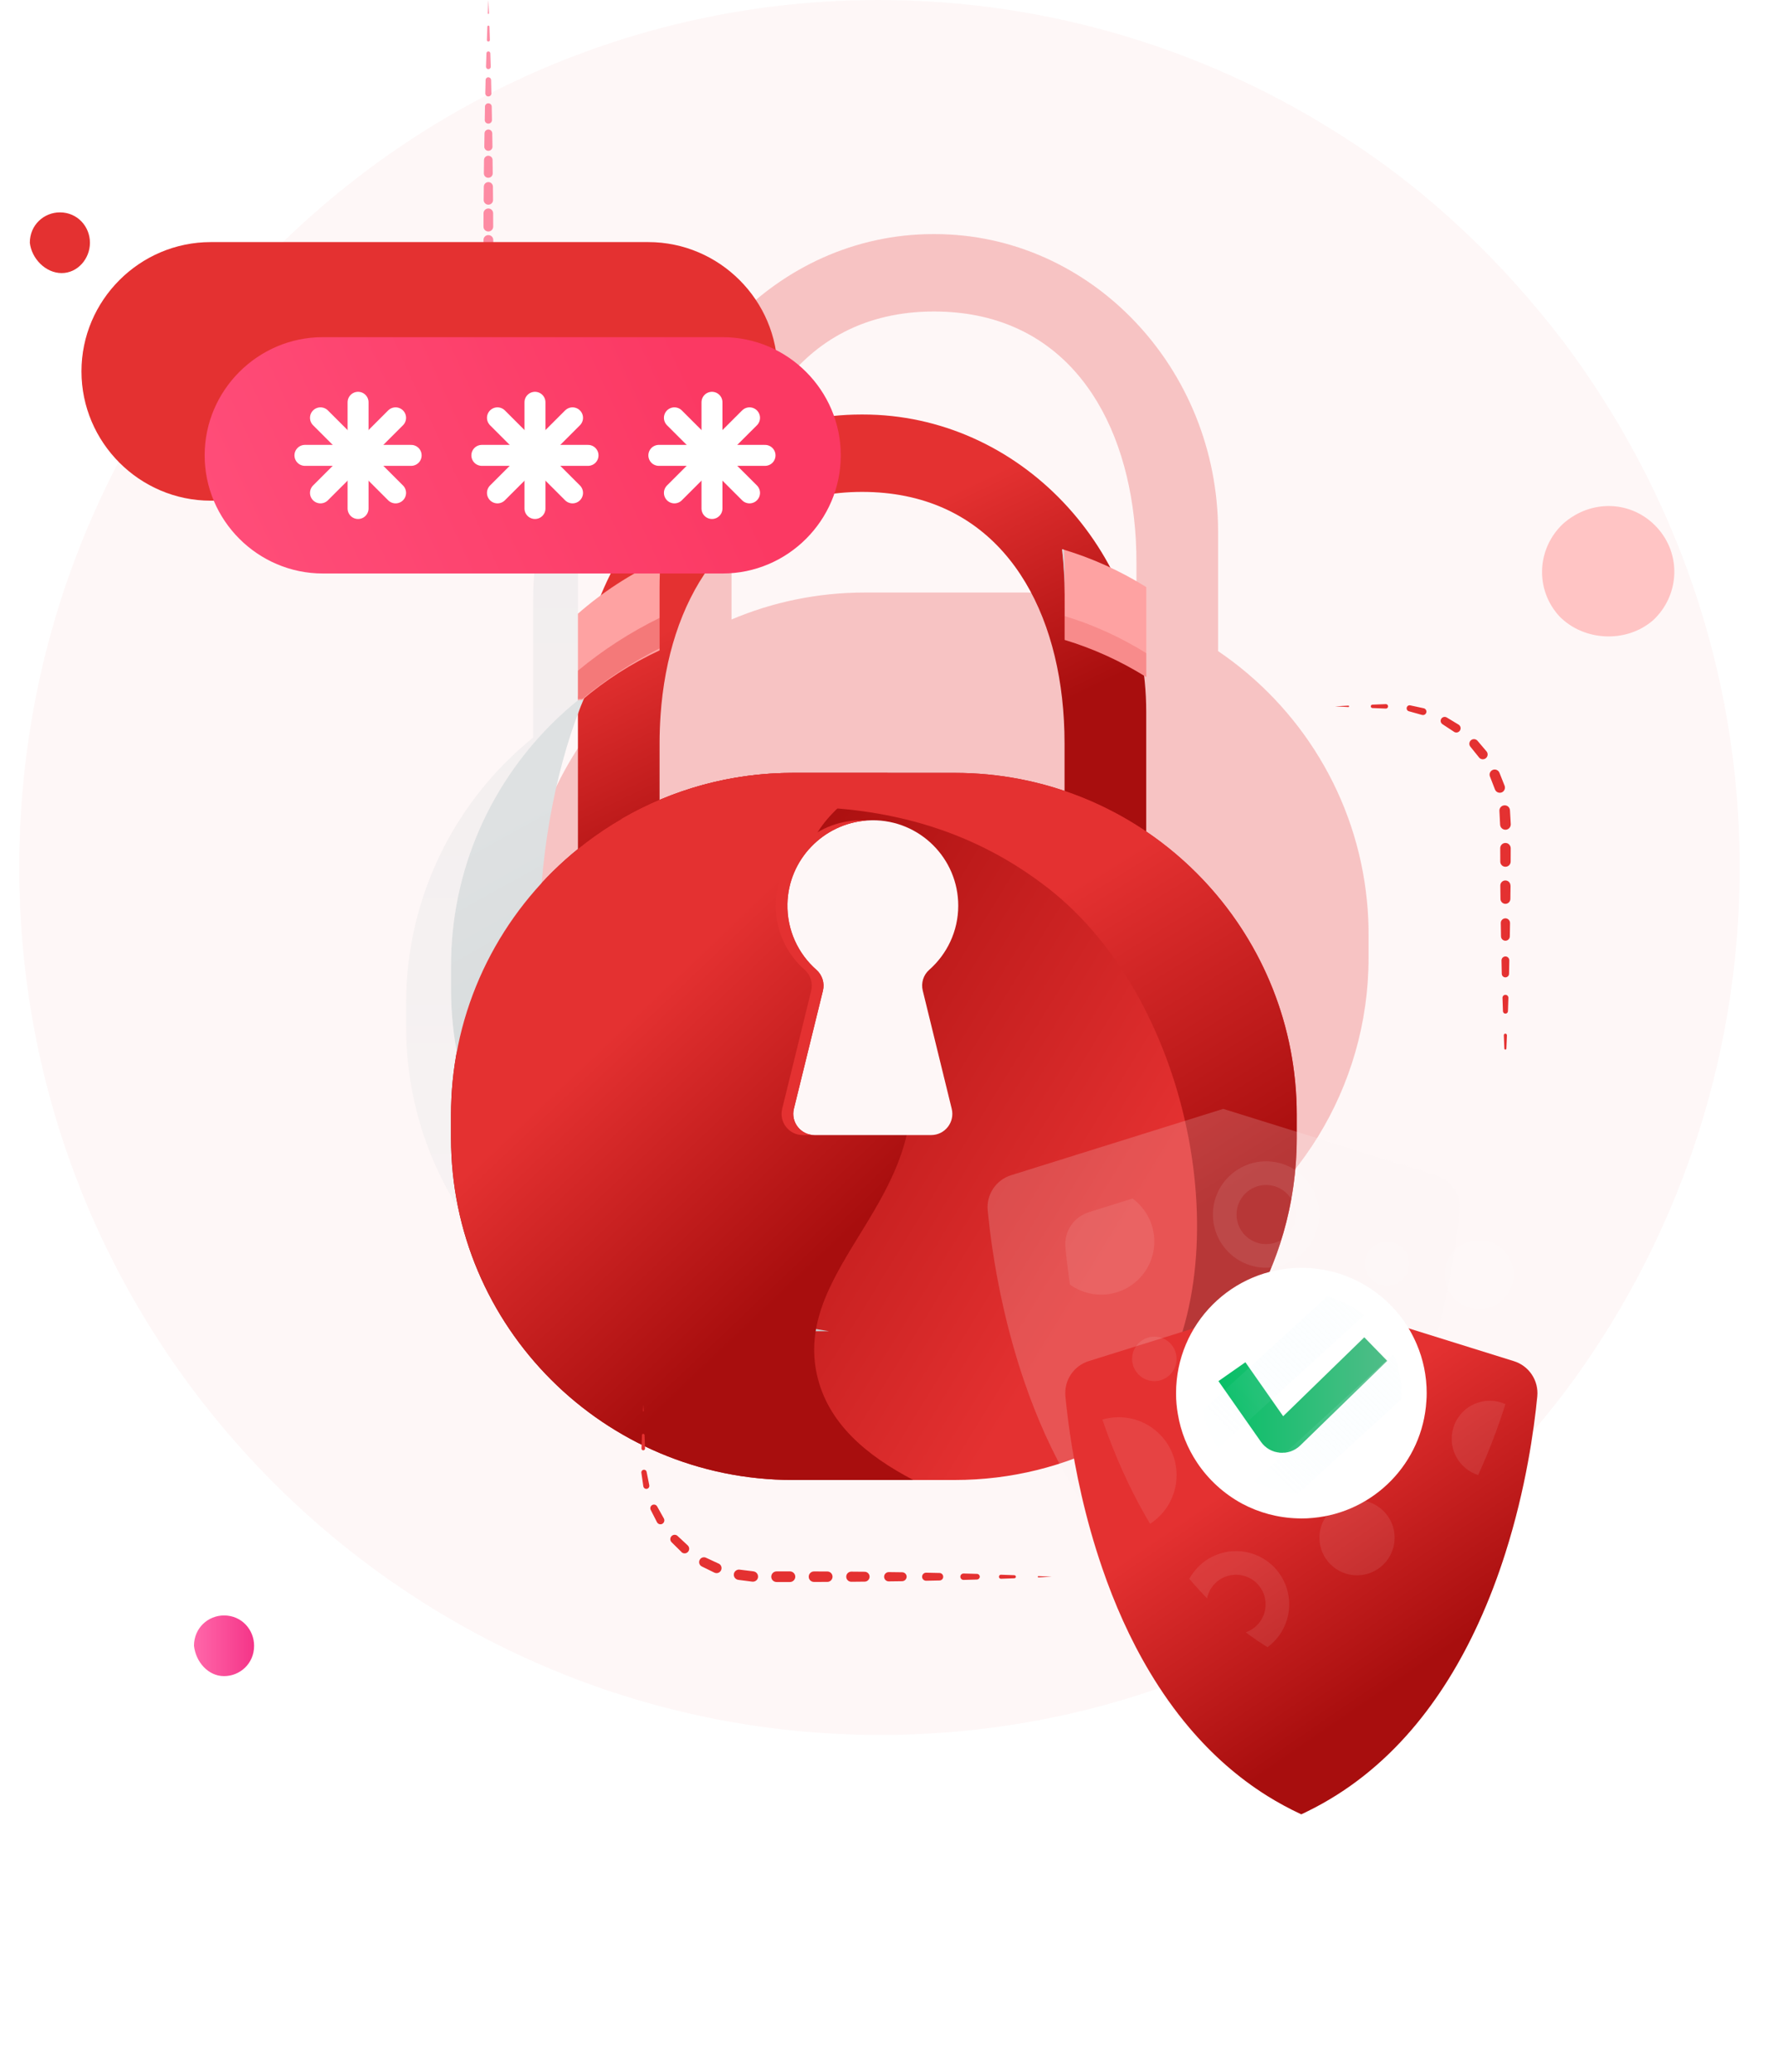 <svg width="74" height="86" viewBox="0 0 74 86" fill="none" xmlns="http://www.w3.org/2000/svg">
<path d="M72.203 36C72.203 44.148 69.487 51.704 64.937 57.778C62.442 61.037 59.434 63.926 55.984 66.148C50.407 69.852 43.729 72 36.537 72C16.797 72 0.799 55.852 0.799 36C0.799 16.074 16.797 0 36.464 0C43.656 0 50.334 2.148 55.911 5.778C59.36 8 62.369 10.889 64.864 14.148C69.487 20.296 72.203 27.852 72.203 36Z" fill="#FEF7F7"/>
<path d="M2.559 11.333C3.22 11.333 3.733 10.74 3.733 10.074C3.733 9.407 3.22 8.814 2.486 8.814C1.825 8.814 1.238 9.333 1.238 10.074C1.312 10.74 1.899 11.333 2.559 11.333Z" fill="#E43131"/>
<path d="M9.298 69.559C9.959 69.559 10.546 69.041 10.546 68.3C10.546 67.634 10.032 67.041 9.298 67.041C8.638 67.041 8.051 67.559 8.051 68.3C8.124 68.967 8.638 69.559 9.298 69.559Z" fill="url(#paint0_linear_1837_55398)"/>
<path d="M68.616 25.734C69.717 24.697 69.79 22.993 68.763 21.882C67.736 20.771 66.048 20.697 64.874 21.734C63.773 22.771 63.699 24.474 64.727 25.585C65.754 26.622 67.515 26.697 68.616 25.734Z" fill="#FFC4C4"/>
<g opacity="0.57">
<path d="M20.27 0L20.294 0.554C20.294 0.567 20.285 0.578 20.27 0.58C20.257 0.58 20.246 0.571 20.244 0.556V0.554L20.27 0Z" fill="#FB3963"/>
<path d="M20.314 1.105L20.333 1.659C20.335 1.695 20.307 1.722 20.272 1.724C20.237 1.726 20.209 1.698 20.207 1.663C20.207 1.661 20.207 1.659 20.207 1.659L20.226 1.105C20.226 1.081 20.248 1.061 20.272 1.063C20.294 1.063 20.313 1.081 20.314 1.105Z" fill="#FB3963"/>
<path d="M20.35 2.213L20.368 2.767C20.37 2.822 20.328 2.867 20.272 2.869C20.216 2.871 20.172 2.828 20.17 2.772C20.17 2.77 20.17 2.769 20.17 2.765L20.189 2.211C20.19 2.166 20.227 2.131 20.272 2.133C20.314 2.135 20.35 2.17 20.35 2.213Z" fill="#FB3963"/>
<path d="M20.382 3.318L20.395 3.872C20.396 3.943 20.341 4 20.27 4.002C20.2 4.004 20.142 3.948 20.141 3.878C20.141 3.876 20.141 3.874 20.141 3.872L20.154 3.318C20.155 3.255 20.207 3.205 20.27 3.207C20.331 3.209 20.38 3.259 20.382 3.318Z" fill="#FB3963"/>
<path d="M20.408 4.424L20.418 4.978C20.419 5.062 20.353 5.13 20.271 5.13C20.188 5.132 20.119 5.066 20.119 4.984C20.119 4.982 20.119 4.98 20.119 4.978L20.128 4.424C20.13 4.346 20.193 4.285 20.271 4.287C20.347 4.289 20.406 4.35 20.408 4.424Z" fill="#FB3963"/>
<path d="M20.43 5.533L20.439 6.087C20.441 6.179 20.366 6.257 20.272 6.259C20.179 6.261 20.102 6.187 20.1 6.092C20.1 6.09 20.1 6.089 20.1 6.087L20.109 5.533C20.111 5.444 20.183 5.375 20.272 5.375C20.359 5.377 20.428 5.447 20.43 5.533Z" fill="#FB3963"/>
<path d="M20.443 6.639L20.449 7.193C20.451 7.295 20.369 7.377 20.267 7.378C20.165 7.38 20.084 7.299 20.082 7.197C20.082 7.195 20.082 7.193 20.082 7.193L20.088 6.639C20.09 6.541 20.169 6.463 20.267 6.463C20.366 6.465 20.443 6.543 20.443 6.639Z" fill="#FB3963"/>
<path d="M20.458 7.744L20.463 8.298C20.465 8.405 20.378 8.493 20.271 8.494C20.163 8.496 20.076 8.409 20.074 8.302C20.074 8.3 20.074 8.298 20.074 8.298L20.08 7.744C20.082 7.64 20.167 7.557 20.271 7.557C20.373 7.558 20.456 7.642 20.458 7.744Z" fill="#FB3963"/>
<path d="M20.467 8.851L20.469 9.405C20.469 9.516 20.38 9.607 20.268 9.607C20.157 9.607 20.066 9.518 20.066 9.407V9.405L20.068 8.851C20.068 8.741 20.159 8.652 20.268 8.652C20.378 8.652 20.467 8.741 20.467 8.851Z" fill="#FB3963"/>
<path d="M20.472 9.958L20.474 10.512C20.474 10.625 20.383 10.718 20.27 10.718C20.157 10.718 20.064 10.627 20.064 10.514V10.512L20.066 9.958C20.066 9.845 20.157 9.754 20.27 9.756C20.381 9.756 20.472 9.847 20.472 9.958Z" fill="#FB3963"/>
<path d="M20.476 11.065V11.619C20.476 11.734 20.383 11.827 20.268 11.827C20.153 11.827 20.061 11.734 20.061 11.619V11.065C20.061 10.95 20.153 10.857 20.268 10.857C20.383 10.857 20.476 10.95 20.476 11.065Z" fill="#FB3963"/>
<path d="M20.474 12.173L20.472 12.727C20.472 12.84 20.38 12.931 20.268 12.929C20.157 12.929 20.066 12.838 20.066 12.727L20.064 12.173C20.064 12.059 20.155 11.967 20.268 11.967C20.381 11.965 20.472 12.058 20.474 12.173Z" fill="#FB3963"/>
<path d="M20.469 13.278L20.467 13.832C20.467 13.942 20.376 14.033 20.267 14.031C20.157 14.031 20.068 13.942 20.068 13.832L20.066 13.278C20.066 13.167 20.155 13.076 20.267 13.076C20.378 13.074 20.469 13.165 20.469 13.278Z" fill="#FB3963"/>
<path d="M20.468 14.379L20.509 14.911L20.511 14.929C20.518 15.033 20.441 15.124 20.337 15.131C20.235 15.139 20.144 15.063 20.135 14.961L20.079 14.39C20.068 14.283 20.148 14.188 20.253 14.177C20.359 14.166 20.455 14.245 20.466 14.351C20.466 14.353 20.466 14.353 20.466 14.355L20.468 14.379Z" fill="#FB3963"/>
<path d="M20.6 15.437L20.749 15.95L20.754 15.969C20.782 16.063 20.726 16.161 20.634 16.187C20.541 16.213 20.445 16.161 20.415 16.07L20.244 15.524C20.215 15.427 20.269 15.325 20.365 15.294C20.461 15.262 20.563 15.318 20.595 15.415C20.595 15.416 20.595 15.416 20.595 15.416L20.6 15.437Z" fill="#FB3963"/>
<path d="M20.949 16.445L21.197 16.922L21.204 16.936C21.245 17.014 21.216 17.111 21.136 17.151C21.06 17.19 20.965 17.163 20.923 17.088L20.641 16.592C20.595 16.51 20.624 16.406 20.706 16.362C20.788 16.316 20.891 16.345 20.936 16.425C20.936 16.427 20.938 16.429 20.938 16.429L20.949 16.445Z" fill="#FB3963"/>
<path d="M21.494 17.371L21.835 17.788L21.844 17.799C21.892 17.859 21.885 17.948 21.823 17.996C21.764 18.044 21.679 18.037 21.631 17.979L21.256 17.553C21.201 17.49 21.208 17.395 21.269 17.342C21.331 17.288 21.427 17.293 21.481 17.355C21.483 17.356 21.483 17.356 21.484 17.358L21.494 17.371Z" fill="#FB3963"/>
<path d="M22.212 18.171L22.629 18.514L22.638 18.521C22.686 18.56 22.694 18.633 22.653 18.681C22.614 18.727 22.546 18.736 22.497 18.699L22.043 18.362C21.988 18.319 21.975 18.24 22.017 18.184C22.06 18.128 22.14 18.116 22.195 18.158C22.197 18.16 22.199 18.16 22.199 18.162L22.212 18.171Z" fill="#FB3963"/>
<path d="M23.081 18.815L23.561 19.072L23.568 19.076C23.607 19.096 23.622 19.146 23.602 19.185C23.581 19.223 23.535 19.237 23.498 19.221L22.986 18.987C22.936 18.965 22.914 18.906 22.936 18.855C22.959 18.805 23.018 18.783 23.068 18.805C23.07 18.805 23.072 18.807 23.073 18.807L23.081 18.815Z" fill="#FB3963"/>
<path d="M24.063 19.281L24.59 19.434L24.593 19.436C24.617 19.444 24.63 19.468 24.623 19.492C24.616 19.514 24.593 19.527 24.571 19.523L24.026 19.401C23.993 19.394 23.971 19.36 23.978 19.327C23.985 19.294 24.019 19.271 24.052 19.279C24.054 19.279 24.054 19.279 24.056 19.281H24.063Z" fill="#FB3963"/>
<path d="M25.131 19.539L25.663 19.589L25.126 19.587C25.113 19.587 25.102 19.576 25.102 19.563C25.102 19.55 25.113 19.539 25.126 19.539H25.128H25.131Z" fill="#FB3963"/>
</g>
<path opacity="0.26" d="M56.733 37.397C56.314 33.08 53.962 29.331 50.554 27.021V22.064C50.554 15.271 45.266 9.715 38.794 9.715H38.728C32.256 9.715 26.968 15.273 26.968 22.064V27.744C24.09 30.072 22.142 33.504 21.764 37.395C21.72 37.85 21.697 38.314 21.697 38.783V39.737C21.697 47.577 28.052 53.932 35.892 53.932H42.605C44.953 53.932 47.168 53.363 49.118 52.353C49.153 52.334 49.188 52.318 49.221 52.299C53.729 49.921 56.8 45.188 56.8 39.737V38.783C56.802 38.316 56.778 37.852 56.733 37.397ZM47.166 25.339C45.735 24.853 44.201 24.59 42.607 24.59H35.894C33.931 24.59 32.059 24.988 30.36 25.709V23.357C30.36 22.964 30.373 22.575 30.399 22.193C30.564 19.823 31.238 17.664 32.437 16.026C33.831 14.124 35.931 12.927 38.763 12.927C43.858 12.927 46.521 16.722 47.062 21.48C47.133 22.091 47.166 22.72 47.166 23.357V25.339Z" fill="#E43131"/>
<path opacity="0.19" d="M47.745 52.695C46.756 53.676 45.621 54.51 44.38 55.166C44.344 55.184 44.311 55.203 44.276 55.219C42.326 56.23 40.111 56.798 37.763 56.798H31.05C23.211 56.798 16.855 50.443 16.855 42.604V41.649C16.855 41.18 16.878 40.717 16.922 40.261C17.3 36.371 19.248 32.938 22.126 30.611V24.93C22.126 20.575 24.3 16.729 27.566 14.527C25.362 16.776 23.989 19.915 23.989 23.377V29.058C21.111 31.385 19.163 34.818 18.785 38.708C18.74 39.164 18.718 39.629 18.718 40.096V41.051C18.718 48.89 25.073 55.245 32.913 55.245H39.626C41.972 55.245 44.187 54.676 46.138 53.666C46.174 53.648 46.207 53.631 46.242 53.613C46.763 53.338 47.265 53.033 47.745 52.695Z" fill="url(#paint1_linear_1837_55398)"/>
<g filter="url(#filter0_d_1837_55398)">
<path d="M47.572 23.376V29.314H44.182V24.67C44.182 24.032 44.147 23.404 44.078 22.792C43.537 18.035 40.874 14.239 35.779 14.239C33.214 14.239 31.25 15.22 29.867 16.817C29.722 16.984 29.585 17.158 29.454 17.336C28.255 18.973 27.58 21.134 27.415 23.504C27.389 23.888 27.374 24.277 27.374 24.67V29.314H23.986V23.376C23.986 19.914 25.36 16.775 27.563 14.527C29.683 12.364 32.573 11.027 35.746 11.027H35.812C42.284 11.027 47.572 16.586 47.572 23.376Z" fill="url(#paint2_linear_1837_55398)"/>
</g>
<path d="M47.574 24.364V28.097C46.529 27.443 45.391 26.92 44.186 26.555V24.669C44.186 24.031 44.151 23.403 44.082 22.791C45.324 23.158 46.497 23.692 47.574 24.364Z" fill="#FEA2A2"/>
<path opacity="0.82" d="M44.182 24.669C44.182 24.031 44.147 23.403 44.078 22.791C44.106 22.798 44.134 22.808 44.16 22.815C44.175 23.102 44.182 23.39 44.182 23.681V24.669Z" fill="url(#paint3_linear_1837_55398)"/>
<path opacity="0.2" d="M47.574 27.108V28.094C46.528 27.44 45.39 26.918 44.185 26.552V25.566C45.39 25.933 46.526 26.454 47.574 27.108Z" fill="#E43131"/>
<g filter="url(#filter1_d_1837_55398)">
<path d="M53.821 40.095V41.05C53.821 45.87 51.419 50.129 47.746 52.694C47.266 53.03 46.764 53.337 46.243 53.612C46.208 53.63 46.174 53.649 46.139 53.666C44.189 54.674 41.975 55.245 39.626 55.245H32.914C25.074 55.245 18.719 48.889 18.719 41.05V40.095C18.719 39.626 18.741 39.163 18.785 38.707C19.164 34.817 21.111 31.384 23.99 29.057C24.095 28.97 24.203 28.886 24.312 28.803C24.698 28.508 25.1 28.232 25.517 27.978C25.613 27.919 25.71 27.861 25.808 27.804C26.314 27.511 26.838 27.248 27.379 27.02C29.081 26.299 30.951 25.9 32.914 25.9H39.626C40.547 25.9 41.45 25.988 42.323 26.156C42.961 26.279 43.583 26.443 44.186 26.649C44.708 26.827 45.218 27.033 45.711 27.268C46.361 27.576 46.984 27.933 47.574 28.334C50.982 30.641 53.334 34.392 53.753 38.707C53.799 39.163 53.821 39.626 53.821 40.095Z" fill="url(#paint4_linear_1837_55398)"/>
</g>
<g filter="url(#filter2_d_1837_55398)">
<path d="M53.818 40.095V41.05C53.818 46.5 50.747 51.234 46.24 53.612C46.749 53.139 47.267 52.594 47.709 51.966C51.524 46.56 49.637 35.469 43.506 30.689C37.368 25.904 30.379 27.472 25.805 27.804C27.895 26.593 30.321 25.9 32.91 25.9H39.623C46.996 25.9 53.054 31.52 53.751 38.707C53.796 39.163 53.818 39.626 53.818 40.095Z" fill="url(#paint5_linear_1837_55398)"/>
</g>
<path d="M34.407 55.245H32.914C25.074 55.245 18.719 48.889 18.719 41.05V40.095C18.719 39.626 18.741 39.163 18.785 38.707C19.177 34.672 21.258 31.132 24.312 28.803C21.97 34.268 21.46 43.109 24.457 48.65C27.383 54.064 32.239 54.891 34.407 55.245Z" fill="url(#paint6_linear_1837_55398)"/>
<g filter="url(#filter3_d_1837_55398)">
<path d="M37.905 55.245H32.914C25.074 55.245 18.719 48.889 18.719 41.05V40.095C18.719 39.626 18.741 39.163 18.785 38.707C19.177 34.672 21.258 31.132 24.312 28.803C24.787 28.439 25.287 28.106 25.808 27.804C27.898 26.593 30.324 25.9 32.914 25.9H36.846C35.167 26.842 33.586 28.067 33.384 29.919C33.054 32.954 36.85 33.829 37.675 37.982C38.77 43.507 32.93 46.374 33.9 50.852C34.343 52.896 35.983 54.242 37.905 55.245Z" fill="url(#paint7_linear_1837_55398)"/>
</g>
<path d="M39.499 46.014C39.636 46.57 39.216 47.105 38.645 47.105H33.804C33.233 47.105 32.812 46.57 32.949 46.014L34.154 41.115C34.232 40.797 34.128 40.463 33.883 40.246C33.129 39.581 32.658 38.599 32.682 37.507C32.723 35.672 34.175 34.175 35.983 34.05C36.056 34.045 36.128 34.043 36.2 34.041C38.169 34.028 39.77 35.62 39.77 37.585C39.77 38.645 39.303 39.597 38.565 40.248C38.32 40.463 38.22 40.798 38.298 41.114L39.499 46.014Z" fill="#FEF7F7"/>
<path d="M34.153 41.115L32.948 46.014C32.811 46.57 33.232 47.105 33.803 47.105H33.317C32.746 47.105 32.326 46.57 32.463 46.014L33.667 41.115C33.745 40.797 33.642 40.463 33.395 40.246C32.641 39.581 32.172 38.599 32.194 37.507C32.235 35.6 33.803 34.056 35.712 34.043C35.803 34.043 35.892 34.045 35.98 34.052C34.172 34.176 32.721 35.674 32.68 37.509C32.656 38.6 33.124 39.583 33.881 40.248C34.127 40.463 34.231 40.798 34.153 41.115Z" fill="#E43131"/>
<path d="M23.986 25.468C25.009 24.571 26.164 23.819 27.415 23.242C27.389 23.626 27.374 24.013 27.374 24.406V26.991C26.207 27.533 25.126 28.228 24.157 29.051H23.986V25.468Z" fill="#FEA2A2"/>
<path opacity="0.36" d="M27.376 25.643V26.908C26.223 27.488 25.152 28.193 24.175 29.003H23.986V27.833C25.015 26.981 26.151 26.241 27.376 25.643Z" fill="#E43131"/>
<path opacity="0.18" d="M60.577 50.234C60.444 51.602 60.107 54.05 59.254 56.732C58.948 57.696 58.576 58.691 58.122 59.677C56.698 62.772 54.48 65.776 51.023 67.463C50.951 67.5 50.881 67.535 50.805 67.57C50.799 67.572 50.792 67.578 50.782 67.581C50.777 67.58 50.77 67.574 50.76 67.57C50.276 67.344 49.817 67.094 49.38 66.822C49.066 66.627 48.764 66.419 48.475 66.203C47.897 65.771 47.363 65.298 46.87 64.794C46.614 64.533 46.37 64.262 46.134 63.986C45.525 63.265 44.983 62.494 44.507 61.699C43.664 60.294 43.019 58.809 42.524 57.371C41.803 55.275 41.401 53.279 41.18 51.772C41.093 51.176 41.034 50.657 40.993 50.238C40.928 49.576 41.336 48.966 41.968 48.77L43.781 48.203L49.837 46.309L50.762 46.021L50.773 46.02L59.599 48.772C60.231 48.965 60.642 49.574 60.577 50.234Z" fill="#FEF7F7"/>
<g filter="url(#filter4_d_1837_55398)">
<path d="M63.802 51.775C63.669 53.143 63.331 55.591 62.479 58.273C62.173 59.237 61.8 60.232 61.346 61.218C59.923 64.313 57.705 67.317 54.248 69.004C54.176 69.041 54.105 69.076 54.029 69.109C54.024 69.111 54.016 69.117 54.007 69.12C54.002 69.119 53.994 69.113 53.985 69.109C53.501 68.883 53.041 68.633 52.604 68.361C52.291 68.166 51.989 67.958 51.7 67.742C51.121 67.31 50.588 66.837 50.095 66.333C49.839 66.072 49.594 65.801 49.359 65.525C48.749 64.804 48.208 64.033 47.732 63.238C46.888 61.833 46.243 60.349 45.749 58.91C45.028 56.814 44.625 54.818 44.405 53.311C44.318 52.715 44.258 52.196 44.218 51.777C44.153 51.115 44.561 50.505 45.193 50.309L47.005 49.742L53.062 47.848L53.987 47.56L53.998 47.559L62.824 50.311C63.456 50.504 63.865 51.113 63.802 51.775Z" fill="url(#paint8_linear_1837_55398)"/>
</g>
<g opacity="0.43">
<path opacity="0.2" d="M61.39 54.328C62.182 54.328 62.824 53.686 62.824 52.894C62.824 52.101 62.182 51.459 61.39 51.459C60.597 51.459 59.955 52.101 59.955 52.894C59.955 53.686 60.597 54.328 61.39 54.328Z" fill="white"/>
<path opacity="0.2" d="M48.832 61.218C48.832 62.065 48.395 62.808 47.733 63.238C46.89 61.834 46.245 60.349 45.75 58.911C45.965 58.848 46.191 58.815 46.426 58.815C47.755 58.813 48.832 59.889 48.832 61.218Z" fill="white"/>
<path opacity="0.2" d="M47.908 51.521C47.908 52.741 46.92 53.729 45.7 53.729C45.217 53.729 44.768 53.573 44.405 53.308C44.318 52.711 44.258 52.192 44.218 51.773C44.153 51.112 44.561 50.502 45.193 50.305L47.005 49.738C47.552 50.142 47.908 50.791 47.908 51.521Z" fill="white"/>
<path opacity="0.2" d="M56.32 65.375C57.182 65.375 57.881 64.676 57.881 63.814C57.881 62.953 57.182 62.254 56.32 62.254C55.458 62.254 54.76 62.953 54.76 63.814C54.76 64.676 55.458 65.375 56.32 65.375Z" fill="white"/>
<path opacity="0.2" d="M47.909 57.317C48.419 57.317 48.832 56.903 48.832 56.394C48.832 55.884 48.419 55.471 47.909 55.471C47.4 55.471 46.986 55.884 46.986 56.394C46.986 56.903 47.4 57.317 47.909 57.317Z" fill="white"/>
<path opacity="0.2" d="M57.564 53.367C58.073 53.367 58.487 52.954 58.487 52.444C58.487 51.935 58.073 51.522 57.564 51.522C57.054 51.522 56.641 51.935 56.641 52.444C56.641 52.954 57.054 53.367 57.564 53.367Z" fill="white"/>
<path opacity="0.2" d="M62.48 58.27C62.174 59.234 61.801 60.229 61.347 61.215C60.71 61.011 60.25 60.414 60.25 59.71C60.25 58.837 60.956 58.131 61.829 58.131C62.061 58.131 62.281 58.181 62.48 58.27Z" fill="white"/>
<path opacity="0.2" d="M52.547 48.195C51.328 48.195 50.34 49.183 50.34 50.403C50.34 51.622 51.328 52.61 52.547 52.61C53.767 52.61 54.755 51.622 54.755 50.403C54.755 49.183 53.767 48.195 52.547 48.195ZM52.547 51.631C51.869 51.631 51.32 51.081 51.32 50.404C51.32 49.726 51.869 49.176 52.547 49.176C53.225 49.176 53.776 49.726 53.776 50.404C53.776 51.081 53.225 51.631 52.547 51.631Z" fill="white"/>
<path opacity="0.2" d="M51.3 64.371C50.464 64.371 49.736 64.836 49.361 65.522C49.595 65.8 49.841 66.069 50.097 66.33C50.212 65.77 50.707 65.352 51.3 65.352C51.978 65.352 52.527 65.902 52.527 66.58C52.527 67.118 52.182 67.574 51.702 67.74C51.991 67.957 52.293 68.165 52.606 68.359C53.151 67.957 53.505 67.311 53.505 66.58C53.507 65.361 52.52 64.371 51.3 64.371Z" fill="white"/>
</g>
<path d="M59.212 57.816C59.212 57.927 59.208 58.034 59.199 58.144C59.043 60.709 57.025 62.768 54.482 62.994C54.326 63.011 54.17 63.016 54.011 63.016C53.963 63.016 53.916 63.016 53.868 63.013C53.032 62.99 52.245 62.772 51.553 62.403C50.797 61.993 50.152 61.406 49.678 60.692C49.283 60.097 49.007 59.421 48.886 58.692C48.837 58.416 48.81 58.133 48.81 57.843V57.816C48.81 54.943 51.136 52.615 54.011 52.615C54.474 52.615 54.921 52.675 55.349 52.789H55.353C56.061 52.977 56.713 53.314 57.269 53.762C57.935 54.296 58.461 54.989 58.798 55.784C59.065 56.407 59.212 57.095 59.212 57.816Z" fill="white"/>
<path d="M56.609 56.463L53.488 59.499C53.314 59.667 53.03 59.641 52.891 59.443L51.52 57.484" stroke="url(#paint9_linear_1837_55398)" stroke-width="1.365" stroke-miterlimit="10" stroke-linecap="square" stroke-linejoin="round"/>
<path opacity="0.21" d="M56.613 54.581L50.556 60.11C50.241 59.635 50.02 59.096 49.924 58.514L55.08 53.805H55.082C55.647 53.955 56.168 54.224 56.613 54.581Z" fill="url(#paint10_linear_1837_55398)"/>
<path opacity="0.21" d="M58.159 57.815C58.159 57.904 58.158 57.989 58.15 58.077L53.897 61.963C53.23 61.944 52.601 61.77 52.051 61.475L57.831 56.195C58.043 56.692 58.159 57.239 58.159 57.815Z" fill="url(#paint11_linear_1837_55398)"/>
<path d="M26.905 20.778H8.746C5.796 20.778 3.381 18.363 3.381 15.412C3.381 12.462 5.796 10.047 8.746 10.047H26.905C29.856 10.047 32.271 12.462 32.271 15.412C32.271 18.363 29.858 20.778 26.905 20.778Z" fill="#E43131"/>
<path d="M29.991 23.8H13.398C10.701 23.8 8.494 21.593 8.494 18.896C8.494 16.2 10.701 13.992 13.398 13.992H29.991C32.688 13.992 34.895 16.2 34.895 18.896C34.895 21.595 32.688 23.8 29.991 23.8Z" fill="url(#paint12_linear_1837_55398)"/>
<path d="M14.861 16.695V21.103" stroke="white" stroke-width="0.87" stroke-miterlimit="10" stroke-linecap="round" stroke-linejoin="round"/>
<path d="M17.064 18.898H12.656" stroke="white" stroke-width="0.87" stroke-miterlimit="10" stroke-linecap="round" stroke-linejoin="round"/>
<path d="M16.418 20.455L13.301 17.34" stroke="white" stroke-width="0.87" stroke-miterlimit="10" stroke-linecap="round" stroke-linejoin="round"/>
<path d="M13.301 20.455L16.418 17.34" stroke="white" stroke-width="0.87" stroke-miterlimit="10" stroke-linecap="round" stroke-linejoin="round"/>
<path d="M22.203 16.695V21.103" stroke="white" stroke-width="0.87" stroke-miterlimit="10" stroke-linecap="round" stroke-linejoin="round"/>
<path d="M24.405 18.898H19.998" stroke="white" stroke-width="0.87" stroke-miterlimit="10" stroke-linecap="round" stroke-linejoin="round"/>
<path d="M23.762 20.455L20.646 17.34" stroke="white" stroke-width="0.87" stroke-miterlimit="10" stroke-linecap="round" stroke-linejoin="round"/>
<path d="M20.646 20.455L23.762 17.34" stroke="white" stroke-width="0.87" stroke-miterlimit="10" stroke-linecap="round" stroke-linejoin="round"/>
<path d="M29.549 16.695V21.103" stroke="white" stroke-width="0.87" stroke-miterlimit="10" stroke-linecap="round" stroke-linejoin="round"/>
<path d="M31.751 18.898H27.344" stroke="white" stroke-width="0.87" stroke-miterlimit="10" stroke-linecap="round" stroke-linejoin="round"/>
<path d="M31.108 20.455L27.99 17.34" stroke="white" stroke-width="0.87" stroke-miterlimit="10" stroke-linecap="round" stroke-linejoin="round"/>
<path d="M27.99 20.455L31.108 17.34" stroke="white" stroke-width="0.87" stroke-miterlimit="10" stroke-linecap="round" stroke-linejoin="round"/>
<path d="M55.406 29.314L55.96 29.284C55.977 29.284 55.99 29.295 55.992 29.312C55.992 29.328 55.981 29.341 55.964 29.343C55.962 29.343 55.962 29.343 55.96 29.343L55.406 29.314Z" fill="#E43131"/>
<path d="M56.959 29.243L57.513 29.221C57.565 29.219 57.608 29.258 57.609 29.31C57.611 29.362 57.572 29.404 57.521 29.406C57.519 29.406 57.515 29.406 57.513 29.406L56.959 29.384C56.92 29.382 56.89 29.349 56.892 29.31C56.892 29.274 56.922 29.245 56.959 29.243Z" fill="#E43131"/>
<path d="M58.531 29.273L59.089 29.393C59.165 29.41 59.215 29.486 59.198 29.562C59.182 29.638 59.106 29.688 59.03 29.671C59.028 29.671 59.024 29.669 59.022 29.669L59.005 29.666L58.487 29.521L58.472 29.517C58.405 29.499 58.366 29.43 58.385 29.362C58.401 29.297 58.466 29.258 58.531 29.273Z" fill="#E43131"/>
<path d="M60.044 29.775L60.535 30.071C60.618 30.121 60.646 30.231 60.594 30.314C60.542 30.398 60.435 30.425 60.351 30.373C60.349 30.372 60.347 30.372 60.346 30.37L60.329 30.358L59.882 30.064L59.866 30.053C59.79 30.003 59.769 29.901 59.819 29.825C59.869 29.751 59.968 29.73 60.044 29.775Z" fill="#E43131"/>
<path d="M61.321 30.742L61.694 31.181C61.766 31.265 61.755 31.393 61.67 31.463C61.585 31.534 61.459 31.524 61.388 31.439C61.388 31.437 61.386 31.437 61.386 31.435L61.371 31.417L61.038 31.003L61.025 30.987C60.958 30.903 60.971 30.783 61.054 30.716C61.134 30.651 61.255 30.663 61.321 30.742Z" fill="#E43131"/>
<path d="M62.232 32.069L62.445 32.607C62.488 32.716 62.434 32.842 62.325 32.885C62.215 32.928 62.089 32.874 62.047 32.764V32.763L62.037 32.74L61.846 32.246L61.837 32.223C61.794 32.114 61.85 31.992 61.959 31.949C62.067 31.908 62.189 31.962 62.232 32.069Z" fill="#E43131"/>
<path d="M62.668 33.624C62.679 33.817 62.692 34.01 62.701 34.202C62.706 34.325 62.612 34.428 62.492 34.434C62.369 34.44 62.265 34.345 62.26 34.224L62.258 34.204L62.232 33.674L62.23 33.65C62.225 33.529 62.317 33.428 62.438 33.422C62.56 33.415 62.66 33.505 62.668 33.624Z" fill="#E43131"/>
<path d="M62.699 35.202L62.697 35.756C62.697 35.875 62.599 35.971 62.48 35.971C62.362 35.971 62.266 35.875 62.266 35.756L62.264 35.202C62.264 35.081 62.36 34.983 62.48 34.983C62.601 34.983 62.697 35.08 62.699 35.202Z" fill="#E43131"/>
<path d="M62.692 36.753L62.685 37.307C62.683 37.42 62.59 37.511 62.477 37.509C62.366 37.507 62.277 37.418 62.275 37.307L62.268 36.753C62.266 36.636 62.36 36.539 62.475 36.539C62.592 36.538 62.688 36.632 62.688 36.747C62.692 36.749 62.692 36.753 62.692 36.753Z" fill="#E43131"/>
<path d="M62.671 38.306L62.662 38.86C62.66 38.962 62.576 39.042 62.476 39.04C62.378 39.038 62.298 38.958 62.297 38.86L62.287 38.306C62.285 38.2 62.371 38.113 62.476 38.111C62.582 38.109 62.669 38.195 62.671 38.3C62.671 38.302 62.671 38.304 62.671 38.306Z" fill="#E43131"/>
<path d="M62.641 39.859L62.63 40.413C62.628 40.496 62.56 40.561 62.476 40.561C62.395 40.559 62.33 40.495 62.328 40.413L62.317 39.859C62.315 39.77 62.385 39.696 62.476 39.692C62.565 39.69 62.639 39.761 62.641 39.852C62.641 39.853 62.641 39.857 62.641 39.859Z" fill="#E43131"/>
<path d="M62.603 41.412L62.584 41.966C62.583 42.023 62.534 42.068 62.477 42.066C62.421 42.064 62.379 42.02 62.377 41.966L62.358 41.412C62.356 41.345 62.408 41.287 62.477 41.286C62.545 41.284 62.601 41.336 62.603 41.404C62.603 41.406 62.603 41.408 62.603 41.412Z" fill="#E43131"/>
<path d="M62.543 42.963L62.52 43.517C62.519 43.539 62.5 43.558 62.476 43.558C62.454 43.558 62.437 43.539 62.435 43.517L62.413 42.963C62.411 42.928 62.439 42.898 62.474 42.896C62.509 42.894 62.539 42.922 62.541 42.957C62.543 42.961 62.543 42.961 62.543 42.963Z" fill="#E43131"/>
<path d="M43.652 65.434L43.098 65.462C43.083 65.462 43.07 65.451 43.07 65.436C43.07 65.421 43.081 65.408 43.096 65.408H43.098L43.652 65.434Z" fill="#E43131"/>
<path d="M42.1 65.499L41.546 65.519C41.5 65.521 41.459 65.484 41.459 65.438C41.457 65.391 41.494 65.351 41.54 65.351C41.542 65.351 41.544 65.351 41.546 65.351L42.1 65.371C42.135 65.373 42.163 65.403 42.163 65.438C42.161 65.469 42.133 65.497 42.1 65.499Z" fill="#E43131"/>
<path d="M40.547 65.551L39.993 65.566C39.919 65.568 39.86 65.511 39.858 65.436C39.856 65.362 39.914 65.303 39.988 65.301C39.99 65.301 39.993 65.301 39.995 65.301L40.549 65.316C40.614 65.318 40.666 65.372 40.664 65.436C40.661 65.499 40.609 65.549 40.547 65.551Z" fill="#E43131"/>
<path d="M38.994 65.59L38.44 65.601C38.347 65.603 38.271 65.529 38.27 65.438C38.268 65.345 38.342 65.269 38.433 65.267C38.434 65.267 38.436 65.267 38.438 65.267L38.992 65.279C39.079 65.28 39.148 65.351 39.146 65.438C39.146 65.521 39.078 65.588 38.994 65.59Z" fill="#E43131"/>
<path d="M37.443 65.62L36.889 65.627C36.783 65.629 36.694 65.544 36.694 65.436C36.693 65.331 36.778 65.244 36.885 65.242C36.887 65.242 36.889 65.242 36.891 65.242L37.445 65.249C37.547 65.251 37.63 65.335 37.629 65.436C37.625 65.537 37.543 65.618 37.443 65.62Z" fill="#E43131"/>
<path d="M35.889 65.638L35.335 65.644C35.218 65.645 35.123 65.553 35.122 65.436C35.12 65.319 35.212 65.225 35.329 65.223C35.331 65.223 35.333 65.223 35.335 65.223L35.889 65.228C36.002 65.23 36.091 65.323 36.091 65.434C36.089 65.547 36 65.636 35.889 65.638Z" fill="#E43131"/>
<path d="M34.338 65.649L33.784 65.651C33.663 65.651 33.565 65.555 33.565 65.434C33.565 65.314 33.661 65.215 33.782 65.215H33.784L34.338 65.217C34.456 65.217 34.553 65.314 34.553 65.434C34.551 65.553 34.455 65.649 34.338 65.649Z" fill="#E43131"/>
<path d="M32.785 65.654H32.231C32.108 65.654 32.01 65.556 32.01 65.434C32.01 65.311 32.108 65.213 32.231 65.213H32.785C32.907 65.213 33.005 65.311 33.007 65.434C33.005 65.554 32.907 65.654 32.785 65.654Z" fill="#E43131"/>
<path d="M31.217 65.638L30.643 65.564C30.526 65.549 30.442 65.442 30.457 65.325C30.472 65.208 30.58 65.127 30.696 65.139L30.721 65.143L31.247 65.208L31.271 65.212C31.39 65.227 31.473 65.334 31.46 65.453C31.447 65.571 31.338 65.653 31.217 65.638Z" fill="#E43131"/>
<path d="M29.647 65.263L29.128 65.008C29.028 64.96 28.987 64.839 29.037 64.739C29.085 64.641 29.202 64.6 29.302 64.646L29.323 64.656L29.805 64.88L29.827 64.889C29.931 64.937 29.975 65.06 29.927 65.165C29.879 65.269 29.756 65.314 29.653 65.265C29.649 65.263 29.647 65.263 29.647 65.263Z" fill="#E43131"/>
<path d="M28.283 64.407L27.873 64.003C27.803 63.933 27.801 63.82 27.872 63.748C27.94 63.679 28.051 63.675 28.122 63.742L28.137 63.757L28.528 64.12L28.543 64.135C28.619 64.205 28.624 64.326 28.552 64.404C28.48 64.482 28.361 64.485 28.283 64.413C28.285 64.411 28.283 64.409 28.283 64.407Z" fill="#E43131"/>
<path d="M27.265 63.169L27.006 62.66C26.969 62.585 26.998 62.495 27.073 62.456C27.145 62.419 27.234 62.446 27.273 62.517L27.282 62.532L27.553 63.017C27.595 63.095 27.567 63.193 27.49 63.238C27.412 63.282 27.314 63.253 27.269 63.175C27.267 63.173 27.267 63.171 27.265 63.169Z" fill="#E43131"/>
<path d="M26.7 61.681L26.619 61.12C26.609 61.059 26.652 61.003 26.713 60.996C26.77 60.986 26.826 61.025 26.837 61.083L26.839 61.096L26.945 61.626L26.947 61.641C26.959 61.709 26.915 61.774 26.848 61.787C26.78 61.8 26.715 61.755 26.702 61.689C26.702 61.687 26.7 61.683 26.7 61.681Z" fill="#E43131"/>
<path d="M26.623 60.11L26.644 59.556C26.646 59.526 26.67 59.502 26.7 59.504C26.727 59.506 26.751 59.528 26.751 59.556L26.772 60.11C26.774 60.151 26.74 60.186 26.7 60.188C26.659 60.19 26.623 60.156 26.622 60.115C26.623 60.114 26.623 60.112 26.623 60.11Z" fill="#E43131"/>
<path d="M26.687 58.556L26.7 58.301L26.713 58.556C26.713 58.564 26.707 58.569 26.702 58.569C26.692 58.571 26.687 58.566 26.687 58.556C26.687 58.558 26.687 58.558 26.687 58.556Z" fill="#E43131"/>
<defs>
<filter id="filter0_d_1837_55398" x="14.106" y="7.322" width="43.347" height="38.048" filterUnits="userSpaceOnUse" color-interpolation-filters="sRGB">
<feFlood flood-opacity="0" result="BackgroundImageFix"/>
<feColorMatrix in="SourceAlpha" type="matrix" values="0 0 0 0 0 0 0 0 0 0 0 0 0 0 0 0 0 0 127 0" result="hardAlpha"/>
<feOffset dy="6.175"/>
<feGaussianBlur stdDeviation="4.94"/>
<feColorMatrix type="matrix" values="0 0 0 0 0.894 0 0 0 0 0.192 0 0 0 0 0.192 0 0 0 0.2 0"/>
<feBlend mode="normal" in2="BackgroundImageFix" result="effect1_dropShadow_1837_55398"/>
<feBlend mode="normal" in="SourceGraphic" in2="effect1_dropShadow_1837_55398" result="shape"/>
</filter>
<filter id="filter1_d_1837_55398" x="8.838" y="22.195" width="54.863" height="49.105" filterUnits="userSpaceOnUse" color-interpolation-filters="sRGB">
<feFlood flood-opacity="0" result="BackgroundImageFix"/>
<feColorMatrix in="SourceAlpha" type="matrix" values="0 0 0 0 0 0 0 0 0 0 0 0 0 0 0 0 0 0 127 0" result="hardAlpha"/>
<feOffset dy="6.175"/>
<feGaussianBlur stdDeviation="4.94"/>
<feColorMatrix type="matrix" values="0 0 0 0 0.894 0 0 0 0 0.192 0 0 0 0 0.192 0 0 0 0.2 0"/>
<feBlend mode="normal" in2="BackgroundImageFix" result="effect1_dropShadow_1837_55398"/>
<feBlend mode="normal" in="SourceGraphic" in2="effect1_dropShadow_1837_55398" result="shape"/>
</filter>
<filter id="filter2_d_1837_55398" x="15.924" y="22.195" width="47.775" height="47.472" filterUnits="userSpaceOnUse" color-interpolation-filters="sRGB">
<feFlood flood-opacity="0" result="BackgroundImageFix"/>
<feColorMatrix in="SourceAlpha" type="matrix" values="0 0 0 0 0 0 0 0 0 0 0 0 0 0 0 0 0 0 127 0" result="hardAlpha"/>
<feOffset dy="6.175"/>
<feGaussianBlur stdDeviation="4.94"/>
<feColorMatrix type="matrix" values="0 0 0 0 0.894 0 0 0 0 0.192 0 0 0 0 0.192 0 0 0 0.2 0"/>
<feBlend mode="normal" in2="BackgroundImageFix" result="effect1_dropShadow_1837_55398"/>
<feBlend mode="normal" in="SourceGraphic" in2="effect1_dropShadow_1837_55398" result="shape"/>
</filter>
<filter id="filter3_d_1837_55398" x="8.838" y="22.195" width="38.947" height="49.105" filterUnits="userSpaceOnUse" color-interpolation-filters="sRGB">
<feFlood flood-opacity="0" result="BackgroundImageFix"/>
<feColorMatrix in="SourceAlpha" type="matrix" values="0 0 0 0 0 0 0 0 0 0 0 0 0 0 0 0 0 0 127 0" result="hardAlpha"/>
<feOffset dy="6.175"/>
<feGaussianBlur stdDeviation="4.94"/>
<feColorMatrix type="matrix" values="0 0 0 0 0.894 0 0 0 0 0.192 0 0 0 0 0.192 0 0 0 0.2 0"/>
<feBlend mode="normal" in2="BackgroundImageFix" result="effect1_dropShadow_1837_55398"/>
<feBlend mode="normal" in="SourceGraphic" in2="effect1_dropShadow_1837_55398" result="shape"/>
</filter>
<filter id="filter4_d_1837_55398" x="34.33" y="43.853" width="39.359" height="41.324" filterUnits="userSpaceOnUse" color-interpolation-filters="sRGB">
<feFlood flood-opacity="0" result="BackgroundImageFix"/>
<feColorMatrix in="SourceAlpha" type="matrix" values="0 0 0 0 0 0 0 0 0 0 0 0 0 0 0 0 0 0 127 0" result="hardAlpha"/>
<feOffset dy="6.175"/>
<feGaussianBlur stdDeviation="4.94"/>
<feColorMatrix type="matrix" values="0 0 0 0 0.894 0 0 0 0 0.192 0 0 0 0 0.192 0 0 0 0.2 0"/>
<feBlend mode="normal" in2="BackgroundImageFix" result="effect1_dropShadow_1837_55398"/>
<feBlend mode="normal" in="SourceGraphic" in2="effect1_dropShadow_1837_55398" result="shape"/>
</filter>
<linearGradient id="paint0_linear_1837_55398" x1="8.109" y1="68.308" x2="10.481" y2="68.308" gradientUnits="userSpaceOnUse">
<stop stop-color="#FF66A9"/>
<stop offset="1" stop-color="#F53689"/>
</linearGradient>
<linearGradient id="paint1_linear_1837_55398" x1="32.3" y1="56.799" x2="32.3" y2="14.527" gradientUnits="userSpaceOnUse">
<stop stop-color="#DEE1E2"/>
<stop offset="1" stop-color="#B4BCBE"/>
</linearGradient>
<linearGradient id="paint2_linear_1837_55398" x1="34.489" y1="16.692" x2="38.774" y2="25.575" gradientUnits="userSpaceOnUse">
<stop stop-color="#E43131"/>
<stop offset="1" stop-color="#A80E0E"/>
</linearGradient>
<linearGradient id="paint3_linear_1837_55398" x1="44.13" y1="22.644" x2="44.13" y2="25.02" gradientUnits="userSpaceOnUse">
<stop stop-color="#DEE1E2"/>
<stop offset="1" stop-color="#B4BCBE"/>
</linearGradient>
<linearGradient id="paint4_linear_1837_55398" x1="31" y1="30.5" x2="48.709" y2="41.365" gradientUnits="userSpaceOnUse">
<stop stop-color="#A80E0E"/>
<stop offset="1" stop-color="#E43131"/>
</linearGradient>
<linearGradient id="paint5_linear_1837_55398" x1="38.28" y1="34.485" x2="45.685" y2="46.519" gradientUnits="userSpaceOnUse">
<stop stop-color="#E43131"/>
<stop offset="1" stop-color="#A80E0E"/>
</linearGradient>
<linearGradient id="paint6_linear_1837_55398" x1="20.095" y1="34.2" x2="37.18" y2="65.045" gradientUnits="userSpaceOnUse">
<stop stop-color="#DEE1E2"/>
<stop offset="0.3" stop-color="#D7DBDC"/>
<stop offset="0.746" stop-color="#C3C9CB"/>
<stop offset="1" stop-color="#B4BCBE"/>
</linearGradient>
<linearGradient id="paint7_linear_1837_55398" x1="27.263" y1="34.991" x2="36.036" y2="44.212" gradientUnits="userSpaceOnUse">
<stop stop-color="#E43131"/>
<stop offset="1" stop-color="#A80E0E"/>
</linearGradient>
<linearGradient id="paint8_linear_1837_55398" x1="52.938" y1="54.238" x2="58.955" y2="63.029" gradientUnits="userSpaceOnUse">
<stop stop-color="#E43131"/>
<stop offset="1" stop-color="#A80E0E"/>
</linearGradient>
<linearGradient id="paint9_linear_1837_55398" x1="50.568" y1="57.895" x2="57.573" y2="57.895" gradientUnits="userSpaceOnUse">
<stop stop-color="#07BF67"/>
<stop offset="1" stop-color="#50BD88"/>
</linearGradient>
<linearGradient id="paint10_linear_1837_55398" x1="56.982" y1="52.789" x2="50.772" y2="59.075" gradientUnits="userSpaceOnUse">
<stop stop-color="#FEFEFC"/>
<stop offset="1" stop-color="#C4EAFC" stop-opacity="0.1"/>
</linearGradient>
<linearGradient id="paint11_linear_1837_55398" x1="59.268" y1="55.556" x2="53.339" y2="61.557" gradientUnits="userSpaceOnUse">
<stop stop-color="#FEFEFC"/>
<stop offset="1" stop-color="#C4EAFC" stop-opacity="0.1"/>
</linearGradient>
<linearGradient id="paint12_linear_1837_55398" x1="9.319" y1="24.57" x2="28.849" y2="15.619" gradientUnits="userSpaceOnUse">
<stop stop-color="#FF4E7A"/>
<stop offset="1" stop-color="#FB3963"/>
</linearGradient>
</defs>
</svg>

